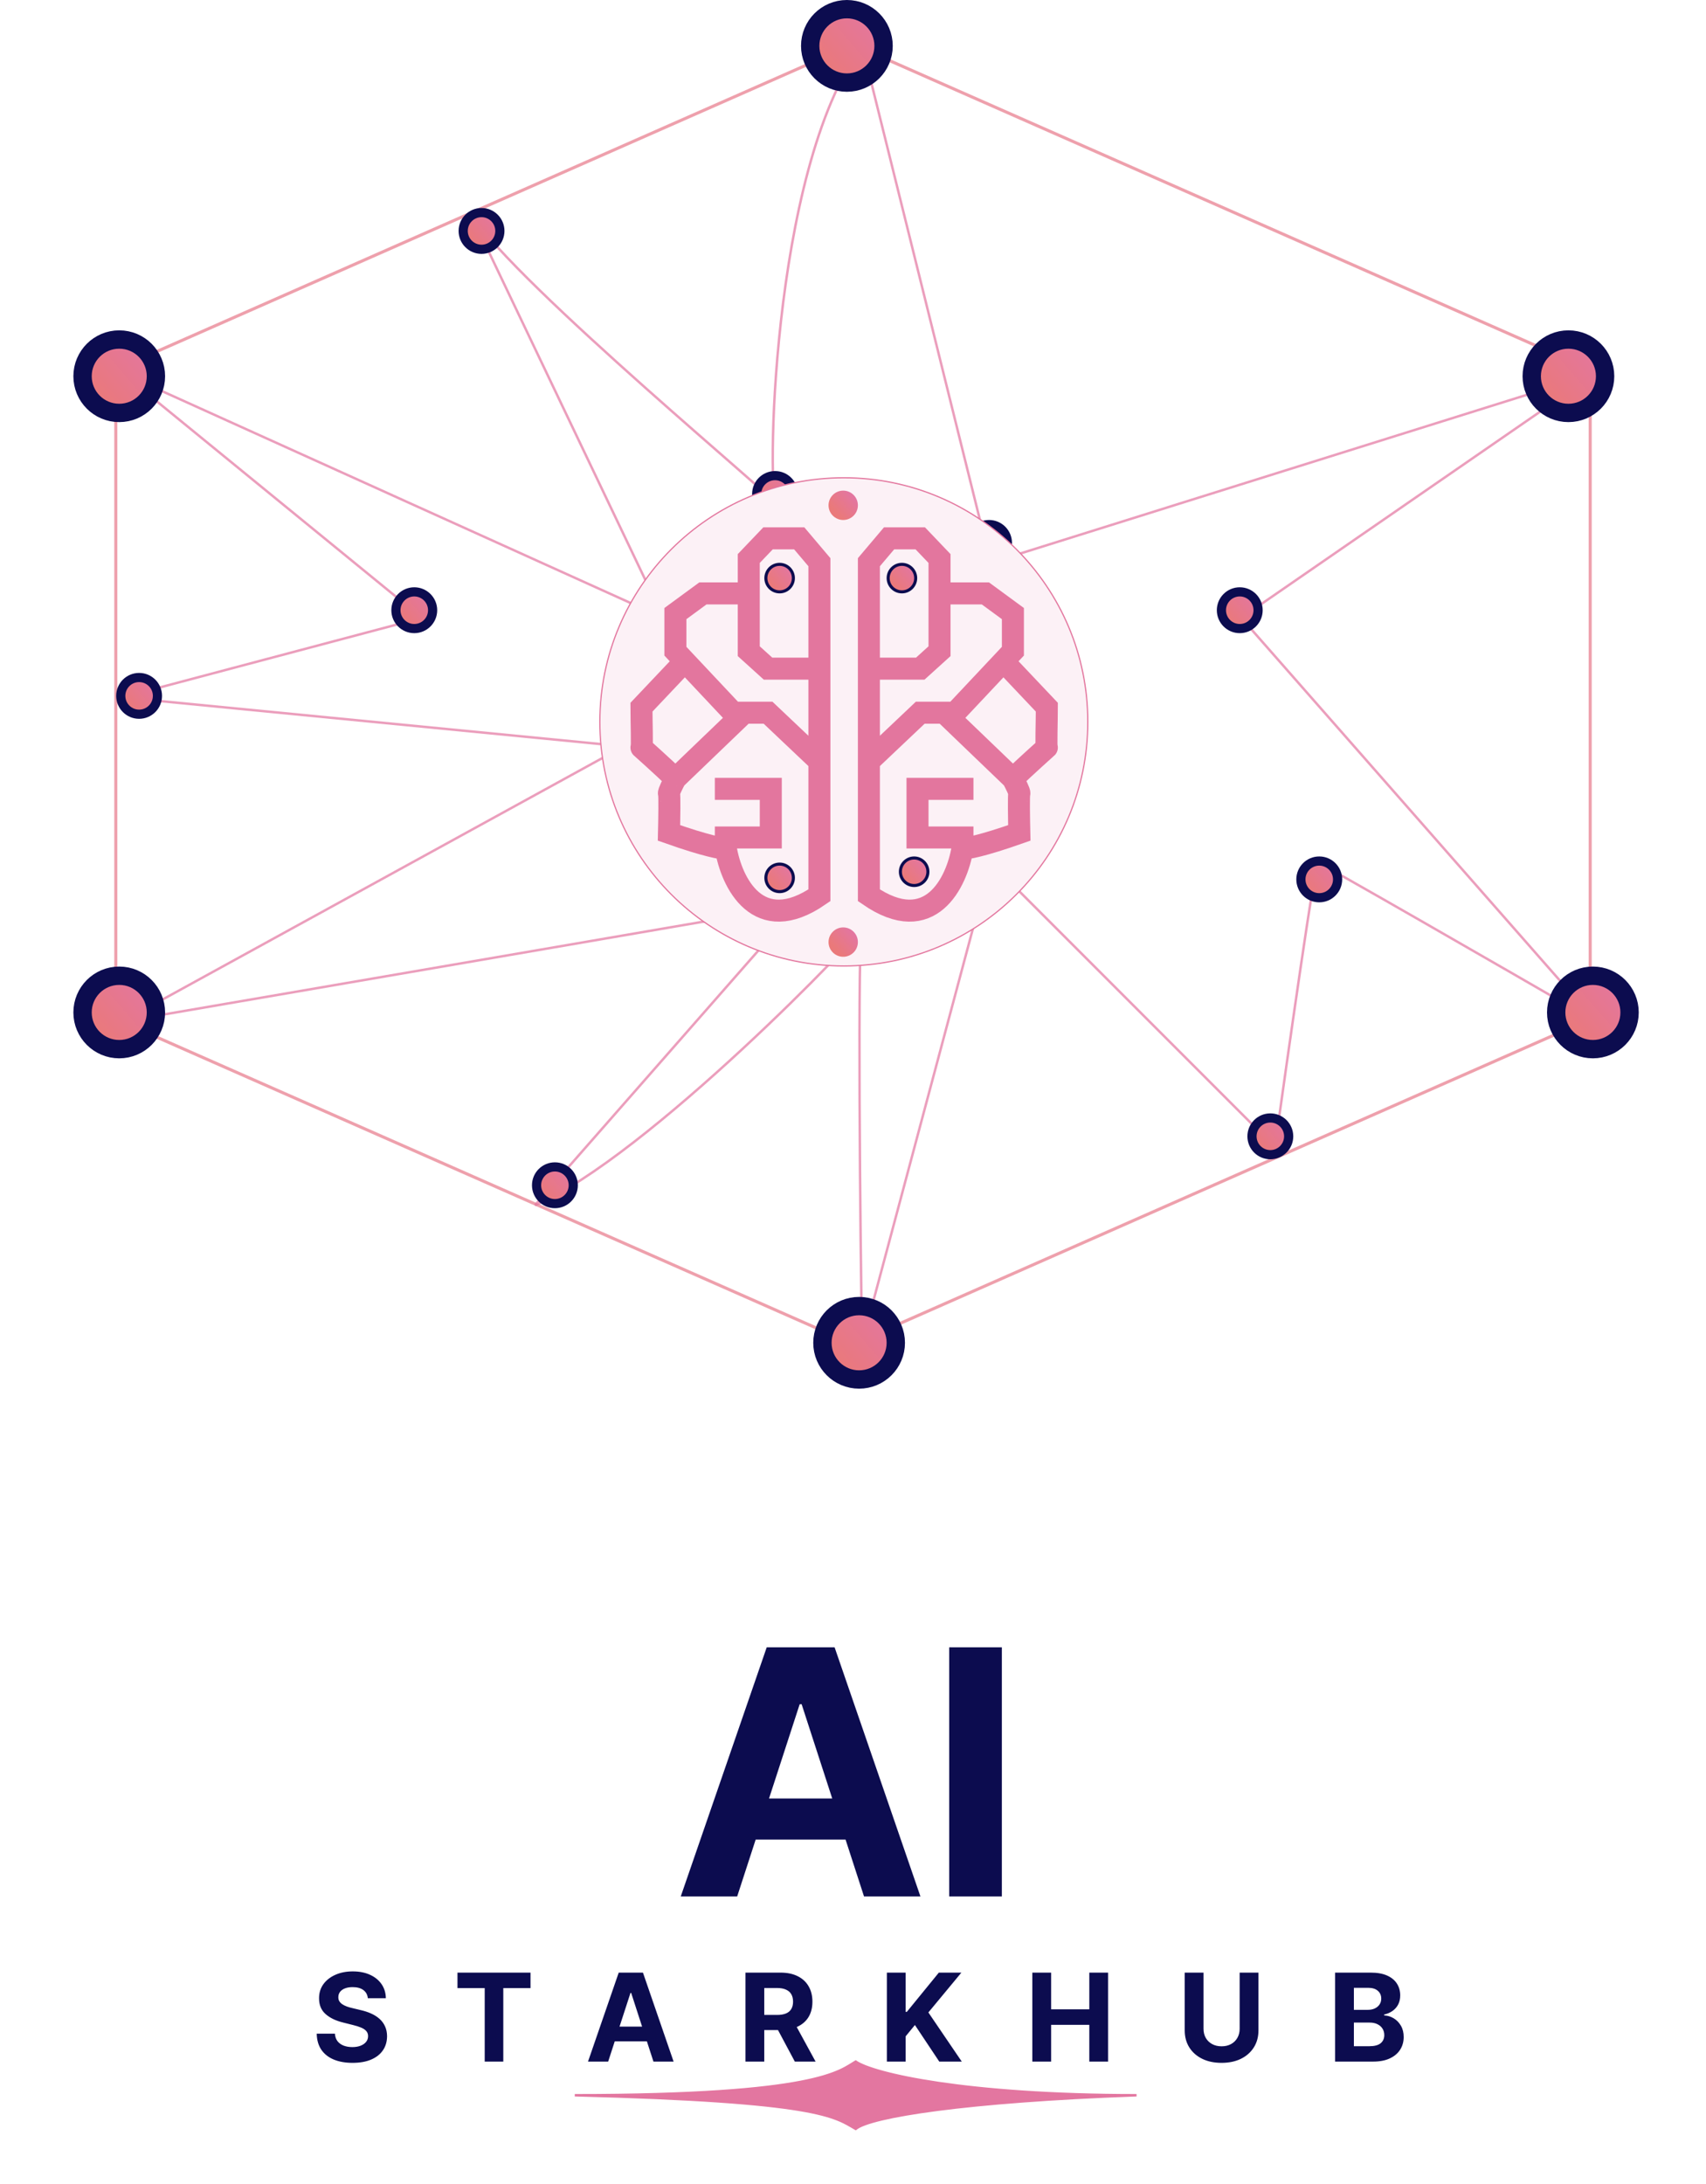 <svg width="279" height="357" viewBox="0 0 279 357" fill="none" xmlns="http://www.w3.org/2000/svg">
<path d="M18.939 60.413L139.5 7.273L260.061 60.413V166.587L139.5 219.727L18.939 166.587V60.413Z" stroke="#E7788A" stroke-opacity="0.7" stroke-width="0.5"/>
<path d="M20 61L69 101L20 114L102 122L20 167L130.5 148L87.5 197C105.667 189.333 141.8 151.9 141 151.5C140.2 151.1 140.667 204 141 219.5L162 141L208.5 187.5C210.667 172 215.1 141 215.5 141C215.9 141 246 158.333 261 167L203 101L261 61L162 92L141 7.5C125.833 28 125.4 82.1 127 82.5C128.6 82.9 84.5 46.667 77 35L108.5 101L20 61Z" stroke="#E376A0" stroke-opacity="0.7" stroke-width="0.4"/>
<circle cx="138.5" cy="7.5" r="6" fill="url(#paint0_linear_36_53)" stroke="#0C0C4F" stroke-width="3"/>
<circle cx="202.75" cy="99.75" r="3" fill="url(#paint1_linear_36_53)" stroke="#0C0C4F" stroke-width="1.5"/>
<circle cx="215.75" cy="143.75" r="3" fill="url(#paint2_linear_36_53)" stroke="#0C0C4F" stroke-width="1.5"/>
<circle cx="207.75" cy="185.75" r="3" fill="url(#paint3_linear_36_53)" stroke="#0C0C4F" stroke-width="1.5"/>
<circle cx="90.75" cy="193.75" r="3" fill="url(#paint4_linear_36_53)" stroke="#0C0C4F" stroke-width="1.5"/>
<circle cx="22.75" cy="113.75" r="3" fill="url(#paint5_linear_36_53)" stroke="#0C0C4F" stroke-width="1.5"/>
<circle cx="67.75" cy="99.75" r="3" fill="url(#paint6_linear_36_53)" stroke="#0C0C4F" stroke-width="1.5"/>
<circle cx="78.75" cy="37.75" r="3" fill="url(#paint7_linear_36_53)" stroke="#0C0C4F" stroke-width="1.5"/>
<circle cx="161.75" cy="88.75" r="3" fill="url(#paint8_linear_36_53)" stroke="#0C0C4F" stroke-width="1.5"/>
<circle cx="126.75" cy="80.75" r="3" fill="url(#paint9_linear_36_53)" stroke="#0C0C4F" stroke-width="1.5"/>
<circle cx="109.75" cy="99.75" r="3" fill="url(#paint10_linear_36_53)" stroke="#0C0C4F" stroke-width="1.5"/>
<circle cx="103.75" cy="121.75" r="3" fill="url(#paint11_linear_36_53)" stroke="#0C0C4F" stroke-width="1.5"/>
<circle cx="130.75" cy="147.75" r="3" fill="url(#paint12_linear_36_53)" stroke="#0C0C4F" stroke-width="1.5"/>
<circle cx="161.75" cy="139.75" r="3" fill="url(#paint13_linear_36_53)" stroke="#0C0C4F" stroke-width="1.5"/>
<circle cx="140.75" cy="153.75" r="3" fill="url(#paint14_linear_36_53)" stroke="#0C0C4F" stroke-width="1.5"/>
<circle cx="256.5" cy="61.5" r="6" fill="url(#paint15_linear_36_53)" stroke="#0C0C4F" stroke-width="3"/>
<circle cx="260.5" cy="165.5" r="6" fill="url(#paint16_linear_36_53)" stroke="#0C0C4F" stroke-width="3"/>
<circle cx="140.5" cy="219.5" r="6" fill="url(#paint17_linear_36_53)" stroke="#0C0C4F" stroke-width="3"/>
<circle cx="19.5" cy="165.5" r="6" fill="url(#paint18_linear_36_53)" stroke="#0C0C4F" stroke-width="3"/>
<circle cx="19.5" cy="61.5" r="6" fill="url(#paint19_linear_36_53)" stroke="#0C0C4F" stroke-width="3"/>
<g filter="url(#filter0_d_36_53)">
<circle cx="138" cy="114" r="39.9" fill="#FCF1F6" stroke="#E3769E" stroke-width="0.2"/>
<circle cx="149.5" cy="138.5" r="2.25" fill="url(#paint20_linear_36_53)" stroke="#0C0C4F" stroke-width="0.5"/>
<circle cx="147.5" cy="90.5" r="2.25" fill="url(#paint21_linear_36_53)" stroke="#0C0C4F" stroke-width="0.5"/>
<circle cx="127.5" cy="90.5" r="2.25" fill="url(#paint22_linear_36_53)" stroke="#0C0C4F" stroke-width="0.5"/>
<circle cx="127.5" cy="139.5" r="2.25" fill="url(#paint23_linear_36_53)" stroke="#0C0C4F" stroke-width="0.5"/>
<path d="M134.005 105.3V87.9L130.705 84H125.605L122.455 87.3V93M134.005 105.3H125.605L122.455 102.45V93M134.005 105.3V120.45M122.455 93H114.955L110.455 96.3V102.45L112.007 104.1M134.005 120.45V142.35C123.925 149.31 119.605 140.15 118.705 134.7M134.005 120.45L125.605 112.5H121.705M112.007 104.1L119.905 112.5H121.705M112.007 104.1L104.905 111.6C104.905 113.9 105.055 118.35 104.905 118.2C104.736 118.03 108.605 121.5 110.455 123.3M110.455 123.3L121.705 112.5M110.455 123.3C110.055 124.05 109.285 125.58 109.405 125.7C109.525 125.82 109.455 130.05 109.405 132.15C115.525 134.31 118.155 134.75 118.705 134.7M118.705 134.7V132.9H126.055V124.95H116.905" stroke="#E3769E" stroke-width="3.6"/>
<path d="M142.1 105.3V87.9L145.4 84H150.5L153.65 87.3V93M142.1 105.3H150.5L153.65 102.45V93M142.1 105.3V120.45M153.65 93H161.15L165.65 96.3V102.45L164.099 104.1M142.1 120.45V142.35C152.18 149.31 156.5 140.15 157.4 134.7M142.1 120.45L150.5 112.5H154.4M164.099 104.1L156.2 112.5H154.4M164.099 104.1L171.2 111.6C171.2 113.9 171.05 118.35 171.2 118.2C171.37 118.03 167.5 121.5 165.65 123.3M165.65 123.3L154.4 112.5M165.65 123.3C166.05 124.05 166.82 125.58 166.7 125.7C166.58 125.82 166.65 130.05 166.7 132.15C160.58 134.31 157.95 134.75 157.4 134.7M157.4 134.7V132.9H150.05V124.95H159.2" stroke="#E3769E" stroke-width="3.6"/>
<circle cx="137.9" cy="78.6" r="2.4" fill="url(#paint24_linear_36_53)"/>
<circle cx="137.9" cy="150" r="2.4" fill="url(#paint25_linear_36_53)"/>
</g>
<path d="M120.56 310H111.332L125.392 269.273H136.489L150.528 310H141.301L131.099 278.58H130.781L120.56 310ZM119.983 293.991H141.778V300.713H119.983V293.991ZM163.844 269.273V310H155.233V269.273H163.844Z" fill="#0C0C4F"/>
<path d="M60.155 326.638C60.098 326.065 59.854 325.62 59.423 325.303C58.992 324.985 58.408 324.827 57.669 324.827C57.167 324.827 56.743 324.898 56.398 325.04C56.052 325.177 55.787 325.369 55.602 325.615C55.422 325.861 55.332 326.141 55.332 326.453C55.323 326.714 55.377 326.941 55.496 327.135C55.619 327.329 55.787 327.497 56 327.639C56.213 327.777 56.459 327.897 56.739 328.001C57.018 328.101 57.316 328.186 57.633 328.257L58.94 328.57C59.575 328.712 60.157 328.901 60.688 329.138C61.218 329.375 61.677 329.666 62.065 330.011C62.454 330.357 62.754 330.764 62.967 331.233C63.185 331.702 63.296 332.239 63.301 332.845C63.296 333.735 63.069 334.507 62.619 335.161C62.174 335.809 61.53 336.313 60.688 336.673C59.849 337.028 58.839 337.206 57.655 337.206C56.481 337.206 55.458 337.026 54.587 336.666C53.72 336.306 53.043 335.774 52.555 335.068C52.072 334.358 51.819 333.48 51.795 332.433H54.771C54.804 332.921 54.944 333.328 55.19 333.655C55.441 333.977 55.775 334.221 56.192 334.386C56.613 334.547 57.089 334.628 57.619 334.628C58.14 334.628 58.592 334.552 58.976 334.401C59.364 334.249 59.665 334.038 59.878 333.768C60.091 333.499 60.197 333.188 60.197 332.838C60.197 332.511 60.1 332.237 59.906 332.014C59.717 331.792 59.438 331.602 59.068 331.446C58.704 331.29 58.256 331.148 57.726 331.02L56.142 330.622C54.916 330.324 53.947 329.857 53.237 329.223C52.527 328.589 52.174 327.734 52.179 326.659C52.174 325.778 52.409 325.009 52.882 324.351C53.36 323.693 54.016 323.179 54.849 322.81C55.683 322.44 56.63 322.256 57.69 322.256C58.77 322.256 59.712 322.44 60.517 322.81C61.327 323.179 61.956 323.693 62.406 324.351C62.856 325.009 63.088 325.771 63.102 326.638H60.155ZM74.816 324.99V322.455H86.762V324.99H82.309V337H79.269V324.99H74.816ZM99.459 337H96.163L101.185 322.455H105.148L110.162 337H106.866L103.223 325.778H103.109L99.459 337ZM99.253 331.283H107.037V333.683H99.253V331.283ZM121.913 337V322.455H127.651C128.75 322.455 129.687 322.651 130.464 323.044C131.245 323.432 131.839 323.984 132.246 324.699C132.658 325.409 132.864 326.245 132.864 327.206C132.864 328.172 132.656 329.003 132.239 329.699C131.823 330.39 131.219 330.92 130.428 331.29C129.642 331.659 128.691 331.844 127.573 331.844H123.731V329.372H127.076C127.663 329.372 128.151 329.292 128.539 329.131C128.927 328.97 129.216 328.728 129.406 328.406C129.6 328.084 129.697 327.684 129.697 327.206C129.697 326.723 129.6 326.316 129.406 325.984C129.216 325.653 128.925 325.402 128.532 325.232C128.144 325.056 127.654 324.969 127.062 324.969H124.988V337H121.913ZM129.768 330.381L133.383 337H129.988L126.451 330.381H129.768ZM145.038 337V322.455H148.113V328.868H148.305L153.539 322.455H157.225L151.827 328.967L157.289 337H153.61L149.626 331.02L148.113 332.866V337H145.038ZM168.827 337V322.455H171.902V328.456H178.145V322.455H181.213V337H178.145V330.991H171.902V337H168.827ZM202.733 322.455H205.808V331.901C205.808 332.961 205.555 333.889 205.048 334.685C204.546 335.48 203.843 336.1 202.939 336.545C202.035 336.986 200.981 337.206 199.778 337.206C198.571 337.206 197.515 336.986 196.611 336.545C195.706 336.1 195.003 335.48 194.501 334.685C194 333.889 193.749 332.961 193.749 331.901V322.455H196.824V331.638C196.824 332.192 196.945 332.684 197.186 333.115C197.432 333.546 197.778 333.884 198.223 334.131C198.668 334.377 199.187 334.5 199.778 334.5C200.375 334.5 200.893 334.377 201.334 334.131C201.779 333.884 202.122 333.546 202.364 333.115C202.61 332.684 202.733 332.192 202.733 331.638V322.455ZM218.338 337V322.455H224.162C225.232 322.455 226.125 322.613 226.84 322.93C227.555 323.248 228.092 323.688 228.452 324.251C228.812 324.81 228.992 325.454 228.992 326.183C228.992 326.751 228.878 327.251 228.651 327.682C228.424 328.108 228.111 328.458 227.713 328.733C227.32 329.003 226.871 329.195 226.364 329.308V329.45C226.918 329.474 227.436 329.63 227.919 329.919C228.407 330.208 228.802 330.613 229.105 331.134C229.408 331.65 229.56 332.265 229.56 332.98C229.56 333.752 229.368 334.441 228.985 335.047C228.606 335.648 228.045 336.124 227.301 336.474C226.558 336.825 225.642 337 224.553 337H218.338ZM221.414 334.486H223.921C224.778 334.486 225.403 334.322 225.796 333.996C226.189 333.664 226.385 333.224 226.385 332.675C226.385 332.272 226.288 331.917 226.094 331.609C225.9 331.302 225.623 331.06 225.263 330.885C224.908 330.71 224.484 330.622 223.992 330.622H221.414V334.486ZM221.414 328.541H223.694C224.115 328.541 224.489 328.468 224.816 328.321C225.147 328.17 225.408 327.956 225.597 327.682C225.791 327.407 225.888 327.078 225.888 326.695C225.888 326.169 225.701 325.745 225.327 325.423C224.958 325.101 224.432 324.94 223.75 324.94H221.414V328.541Z" fill="#0C0C4F"/>
<g filter="url(#filter1_f_36_53)">
<path d="M94 342.5C133.869 342.5 137.369 338.5 139.935 337C142.869 339 157.869 342.5 185.869 342.5C157.869 343.5 142.369 346 139.935 348C136.49 346 133.869 343.5 94 342.5Z" fill="#E376A0"/>
<path d="M94 342.5C133.869 342.5 137.369 338.5 139.935 337C142.869 339 157.869 342.5 185.869 342.5C157.869 343.5 142.369 346 139.935 348C136.49 346 133.869 343.5 94 342.5Z" stroke="#E376A0" stroke-width="0.4"/>
</g>
<defs>
<filter id="filter0_d_36_53" x="94" y="74" width="88" height="88" filterUnits="userSpaceOnUse" color-interpolation-filters="sRGB">
<feFlood flood-opacity="0" result="BackgroundImageFix"/>
<feColorMatrix in="SourceAlpha" type="matrix" values="0 0 0 0 0 0 0 0 0 0 0 0 0 0 0 0 0 0 127 0" result="hardAlpha"/>
<feOffset dy="4"/>
<feGaussianBlur stdDeviation="2"/>
<feComposite in2="hardAlpha" operator="out"/>
<feColorMatrix type="matrix" values="0 0 0 0 0.89 0 0 0 0 0.463 0 0 0 0 0.627 0 0 0 0.2 0"/>
<feBlend mode="normal" in2="BackgroundImageFix" result="effect1_dropShadow_36_53"/>
<feBlend mode="normal" in="SourceGraphic" in2="effect1_dropShadow_36_53" result="shape"/>
</filter>
<filter id="filter1_f_36_53" x="85.295" y="328.064" width="109.281" height="28.879" filterUnits="userSpaceOnUse" color-interpolation-filters="sRGB">
<feFlood flood-opacity="0" result="BackgroundImageFix"/>
<feBlend mode="normal" in="SourceGraphic" in2="BackgroundImageFix" result="shape"/>
<feGaussianBlur stdDeviation="4.35" result="effect1_foregroundBlur_36_53"/>
</filter>
<linearGradient id="paint0_linear_36_53" x1="143.75" y1="3.3" x2="132.5" y2="13.05" gradientUnits="userSpaceOnUse">
<stop stop-color="#E376A0"/>
<stop offset="0.794" stop-color="#EA797A"/>
</linearGradient>
<linearGradient id="paint1_linear_36_53" x1="205.375" y1="97.65" x2="199.75" y2="102.525" gradientUnits="userSpaceOnUse">
<stop stop-color="#E376A0"/>
<stop offset="0.794" stop-color="#EA797A"/>
</linearGradient>
<linearGradient id="paint2_linear_36_53" x1="218.375" y1="141.65" x2="212.75" y2="146.525" gradientUnits="userSpaceOnUse">
<stop stop-color="#E376A0"/>
<stop offset="0.794" stop-color="#EA797A"/>
</linearGradient>
<linearGradient id="paint3_linear_36_53" x1="210.375" y1="183.65" x2="204.75" y2="188.525" gradientUnits="userSpaceOnUse">
<stop stop-color="#E376A0"/>
<stop offset="0.794" stop-color="#EA797A"/>
</linearGradient>
<linearGradient id="paint4_linear_36_53" x1="93.375" y1="191.65" x2="87.75" y2="196.525" gradientUnits="userSpaceOnUse">
<stop stop-color="#E376A0"/>
<stop offset="0.794" stop-color="#EA797A"/>
</linearGradient>
<linearGradient id="paint5_linear_36_53" x1="25.375" y1="111.65" x2="19.75" y2="116.525" gradientUnits="userSpaceOnUse">
<stop stop-color="#E376A0"/>
<stop offset="0.794" stop-color="#EA797A"/>
</linearGradient>
<linearGradient id="paint6_linear_36_53" x1="70.375" y1="97.65" x2="64.75" y2="102.525" gradientUnits="userSpaceOnUse">
<stop stop-color="#E376A0"/>
<stop offset="0.794" stop-color="#EA797A"/>
</linearGradient>
<linearGradient id="paint7_linear_36_53" x1="81.375" y1="35.65" x2="75.75" y2="40.525" gradientUnits="userSpaceOnUse">
<stop stop-color="#E376A0"/>
<stop offset="0.794" stop-color="#EA797A"/>
</linearGradient>
<linearGradient id="paint8_linear_36_53" x1="164.375" y1="86.65" x2="158.75" y2="91.525" gradientUnits="userSpaceOnUse">
<stop stop-color="#E376A0"/>
<stop offset="0.794" stop-color="#EA797A"/>
</linearGradient>
<linearGradient id="paint9_linear_36_53" x1="129.375" y1="78.65" x2="123.75" y2="83.525" gradientUnits="userSpaceOnUse">
<stop stop-color="#E376A0"/>
<stop offset="0.794" stop-color="#EA797A"/>
</linearGradient>
<linearGradient id="paint10_linear_36_53" x1="112.375" y1="97.65" x2="106.75" y2="102.525" gradientUnits="userSpaceOnUse">
<stop stop-color="#E376A0"/>
<stop offset="0.794" stop-color="#EA797A"/>
</linearGradient>
<linearGradient id="paint11_linear_36_53" x1="106.375" y1="119.65" x2="100.75" y2="124.525" gradientUnits="userSpaceOnUse">
<stop stop-color="#E376A0"/>
<stop offset="0.794" stop-color="#EA797A"/>
</linearGradient>
<linearGradient id="paint12_linear_36_53" x1="133.375" y1="145.65" x2="127.75" y2="150.525" gradientUnits="userSpaceOnUse">
<stop stop-color="#E376A0"/>
<stop offset="0.794" stop-color="#EA797A"/>
</linearGradient>
<linearGradient id="paint13_linear_36_53" x1="164.375" y1="137.65" x2="158.75" y2="142.525" gradientUnits="userSpaceOnUse">
<stop stop-color="#E376A0"/>
<stop offset="0.794" stop-color="#EA797A"/>
</linearGradient>
<linearGradient id="paint14_linear_36_53" x1="143.375" y1="151.65" x2="137.75" y2="156.525" gradientUnits="userSpaceOnUse">
<stop stop-color="#E376A0"/>
<stop offset="0.794" stop-color="#EA797A"/>
</linearGradient>
<linearGradient id="paint15_linear_36_53" x1="261.75" y1="57.3" x2="250.5" y2="67.05" gradientUnits="userSpaceOnUse">
<stop stop-color="#E376A0"/>
<stop offset="0.794" stop-color="#EA797A"/>
</linearGradient>
<linearGradient id="paint16_linear_36_53" x1="265.75" y1="161.3" x2="254.5" y2="171.05" gradientUnits="userSpaceOnUse">
<stop stop-color="#E376A0"/>
<stop offset="0.794" stop-color="#EA797A"/>
</linearGradient>
<linearGradient id="paint17_linear_36_53" x1="145.75" y1="215.3" x2="134.5" y2="225.05" gradientUnits="userSpaceOnUse">
<stop stop-color="#E376A0"/>
<stop offset="0.794" stop-color="#EA797A"/>
</linearGradient>
<linearGradient id="paint18_linear_36_53" x1="24.75" y1="161.3" x2="13.5" y2="171.05" gradientUnits="userSpaceOnUse">
<stop stop-color="#E376A0"/>
<stop offset="0.794" stop-color="#EA797A"/>
</linearGradient>
<linearGradient id="paint19_linear_36_53" x1="24.75" y1="57.3" x2="13.5" y2="67.05" gradientUnits="userSpaceOnUse">
<stop stop-color="#E376A0"/>
<stop offset="0.794" stop-color="#EA797A"/>
</linearGradient>
<linearGradient id="paint20_linear_36_53" x1="151.25" y1="137.1" x2="147.5" y2="140.35" gradientUnits="userSpaceOnUse">
<stop stop-color="#E376A0"/>
<stop offset="0.794" stop-color="#EA797A"/>
</linearGradient>
<linearGradient id="paint21_linear_36_53" x1="149.25" y1="89.1" x2="145.5" y2="92.35" gradientUnits="userSpaceOnUse">
<stop stop-color="#E376A0"/>
<stop offset="0.794" stop-color="#EA797A"/>
</linearGradient>
<linearGradient id="paint22_linear_36_53" x1="129.25" y1="89.1" x2="125.5" y2="92.35" gradientUnits="userSpaceOnUse">
<stop stop-color="#E376A0"/>
<stop offset="0.794" stop-color="#EA797A"/>
</linearGradient>
<linearGradient id="paint23_linear_36_53" x1="129.25" y1="138.1" x2="125.5" y2="141.35" gradientUnits="userSpaceOnUse">
<stop stop-color="#E376A0"/>
<stop offset="0.794" stop-color="#EA797A"/>
</linearGradient>
<linearGradient id="paint24_linear_36_53" x1="139.58" y1="77.256" x2="135.98" y2="80.376" gradientUnits="userSpaceOnUse">
<stop stop-color="#E376A0"/>
<stop offset="0.794" stop-color="#EA797A"/>
</linearGradient>
<linearGradient id="paint25_linear_36_53" x1="139.58" y1="148.656" x2="135.98" y2="151.776" gradientUnits="userSpaceOnUse">
<stop stop-color="#E376A0"/>
<stop offset="0.794" stop-color="#EA797A"/>
</linearGradient>
</defs>
</svg>
